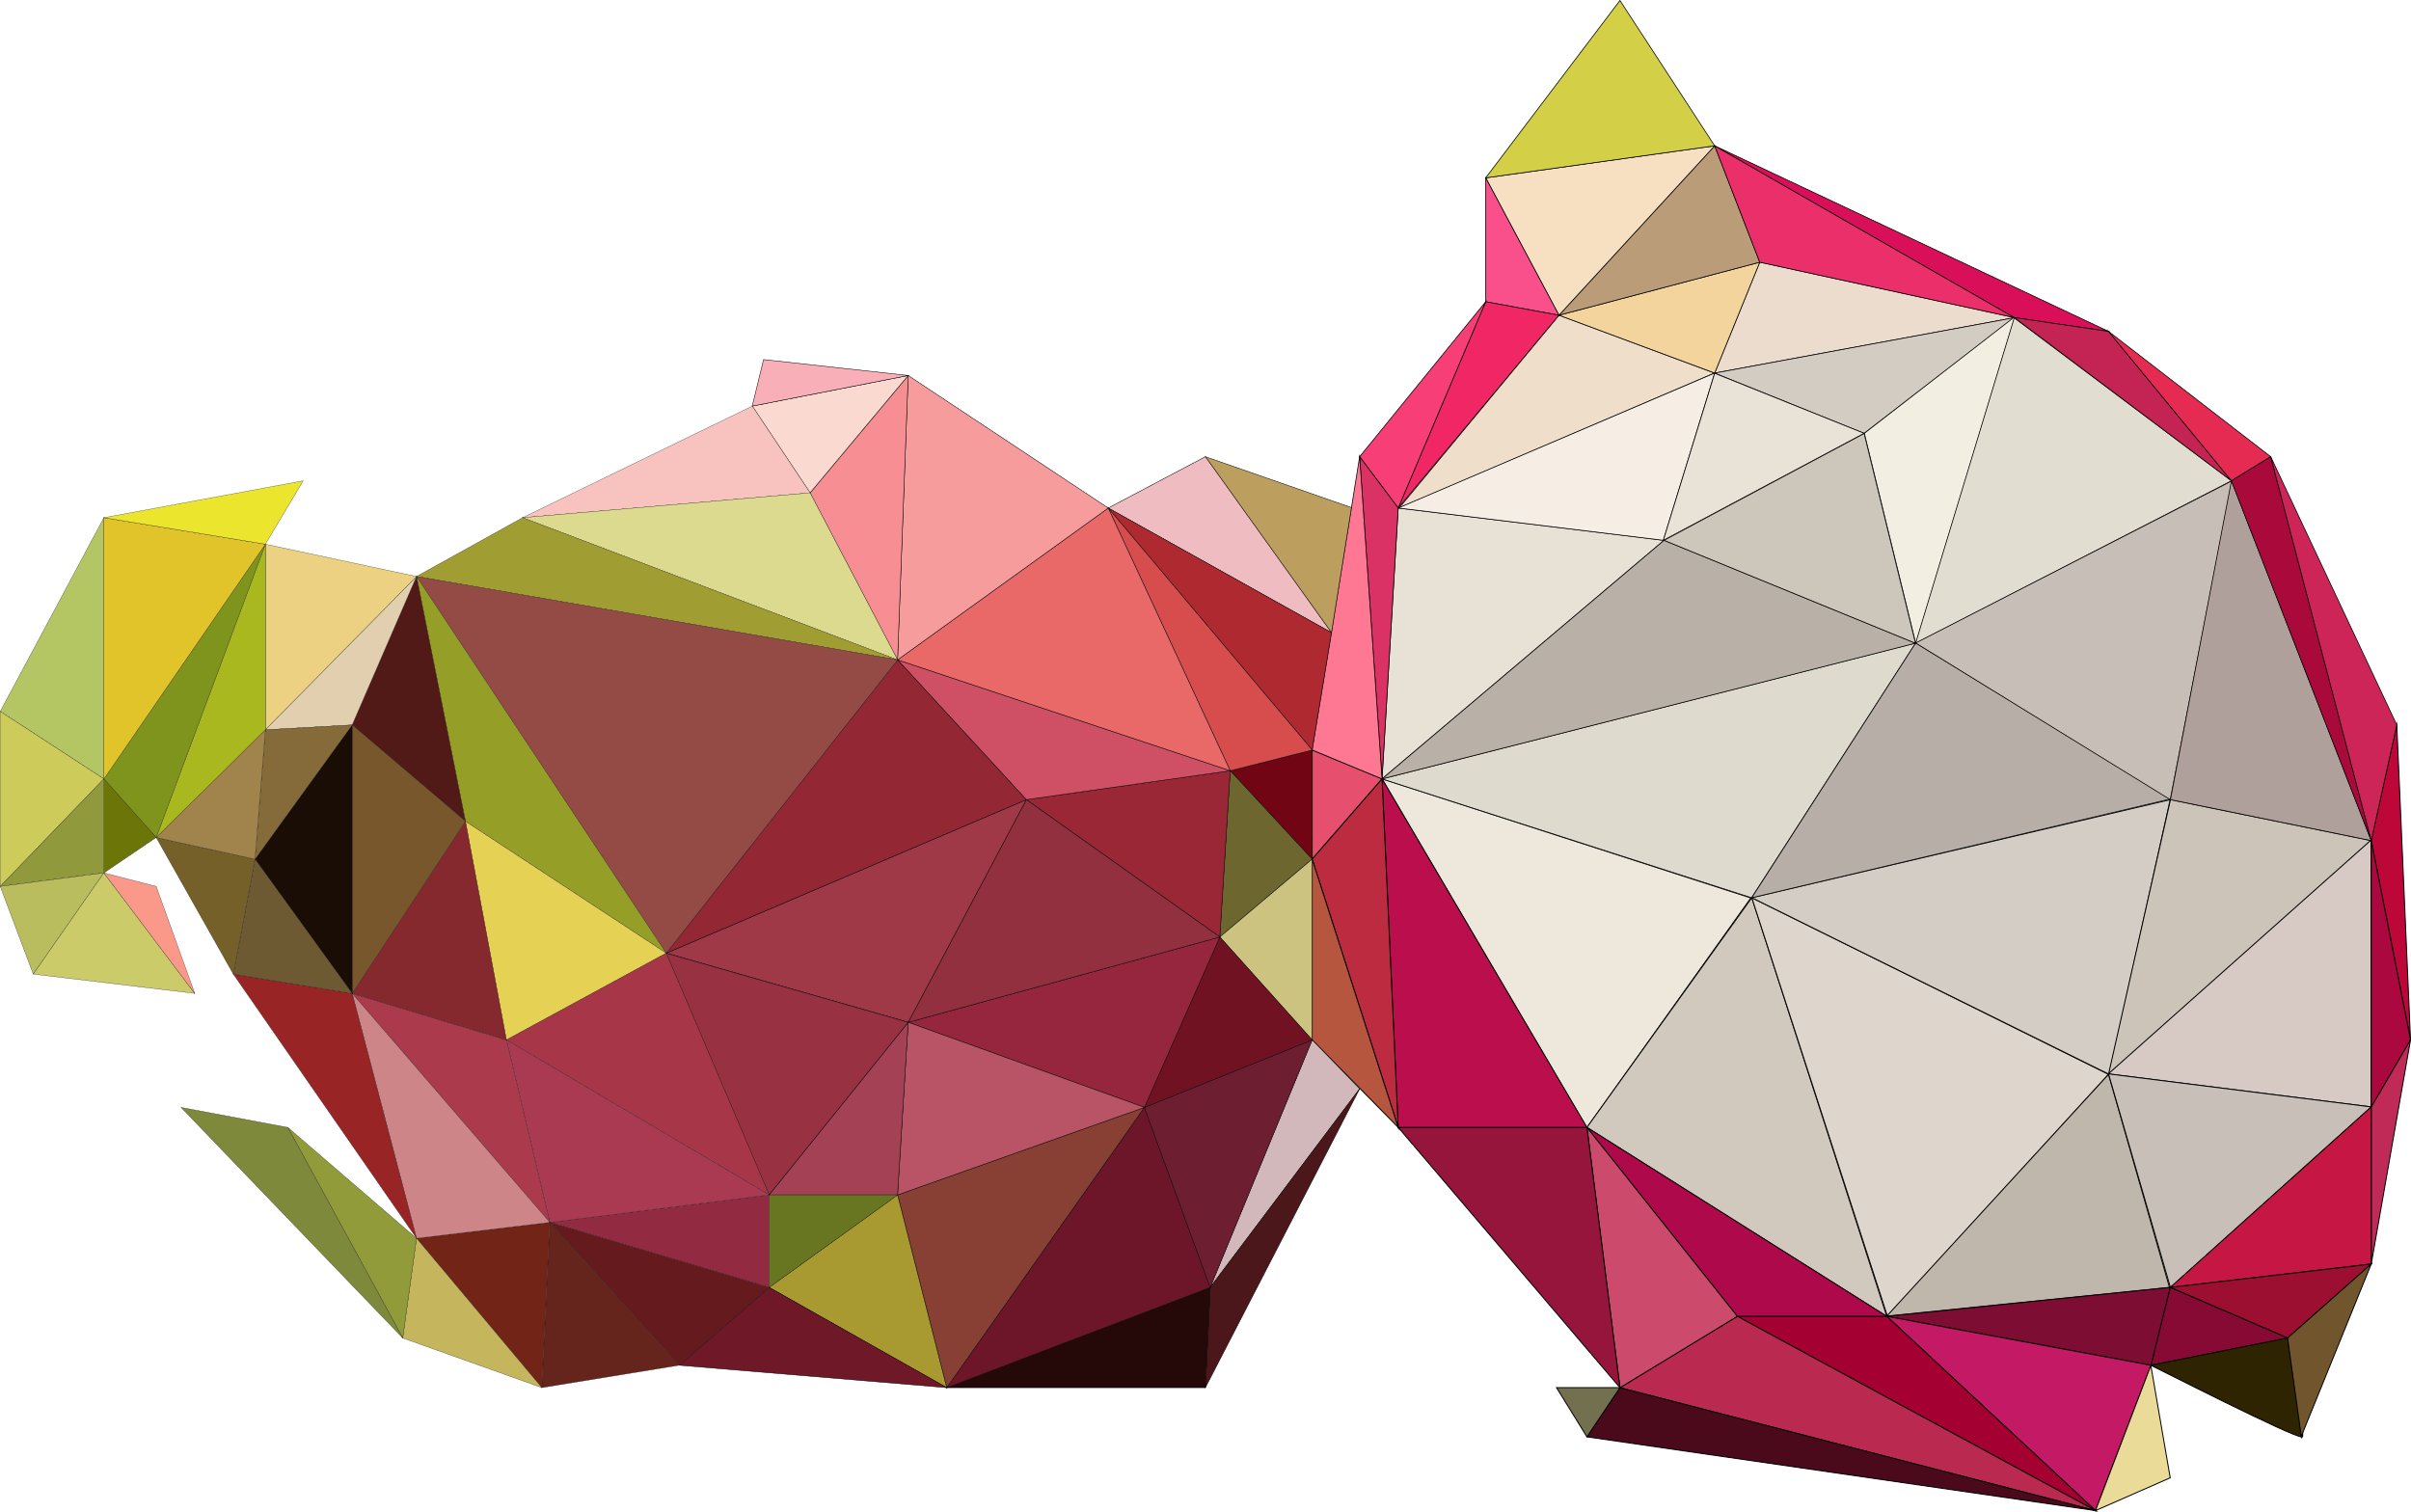 <?xml version="1.0" encoding="utf-8"?>
<!-- Generator: Adobe Illustrator 24.1.0, SVG Export Plug-In . SVG Version: 6.00 Build 0)  -->
<svg version="1.1" baseProfile="tiny" id="央铋_3"
	 xmlns="http://www.w3.org/2000/svg" xmlns:xlink="http://www.w3.org/1999/xlink" x="0px" y="0px" viewBox="0 0 1000.3 627.2"
	 xml:space="preserve">
<g>
	<path fill="#EEE8DC" stroke="#000000" stroke-width="0.4" stroke-miterlimit="10" d="M573.4,323.2l85,144.7l68-95.3L573.4,323.2z"
		/>
	<path fill="#D1C9BE" stroke="#000000" stroke-width="0.4" stroke-miterlimit="10" d="M658.4,467.8l124.4,78.4l-56-173.7
		L658.4,467.8z"/>
	<path fill="#DED5CC" stroke="#000000" stroke-width="0.4" stroke-miterlimit="10" d="M874.8,445.8l-148-73.3l56.3,173.7
		L874.8,445.8z"/>
	<path fill="#D4CDC5" stroke="#000000" stroke-width="0.4" stroke-miterlimit="10" d="M726.8,372.5l148.3,73.3l25.3-114L726.8,372.5
		z"/>
	<path fill="#CCC4B9" stroke="#000000" stroke-width="0.4" stroke-miterlimit="10" d="M874.8,445.8l109-97l-83.3-17L874.8,445.8z"/>
	<path fill="#D7CAC4" stroke="#000000" stroke-width="0.4" stroke-miterlimit="10" d="M874.7,445.6l109,13.7V348.6L874.7,445.6z"/>
	<path fill="#BFB7AC" stroke="#000000" stroke-width="0.4" stroke-miterlimit="10" d="M874.8,445.8l-92,100.3l117.3-11.9
		L874.8,445.8z"/>
	<path fill="#C8BFB8" stroke="#000000" stroke-width="0.4" stroke-miterlimit="10" d="M900.5,534.3l83.3-75l-109-13.7L900.5,534.3z"
		/>
	<polygon fill="#BE0739" stroke="#000000" stroke-width="0.4" stroke-miterlimit="10" points="1000.1,431.5 994.4,300.8 
		983.8,348.8 	"/>
	<polygon fill="#AB0840" stroke="#000000" stroke-width="0.4" stroke-miterlimit="10" points="983.8,459.5 1000.1,431.5 
		983.8,348.8 	"/>
	<polygon fill="#BF2A57" stroke="#000000" stroke-width="0.4" stroke-miterlimit="10" points="983.8,459.4 983.8,524.5 
		1000.1,431.5 	"/>
	<polygon fill="#C51644" stroke="#000000" stroke-width="0.4" stroke-miterlimit="10" points="900.4,534.2 983.8,524.5 983.8,459.3 
			"/>
	<polygon fill="#9D0F31" stroke="#000000" stroke-width="0.4" stroke-miterlimit="10" points="949.1,555.2 983.8,524.5 900.4,534.2 
			"/>
	<polygon fill="#870A35" stroke="#000000" stroke-width="0.4" stroke-miterlimit="10" points="949.1,555.2 900.4,534.2 892.4,566.5 
			"/>
	<path fill="#2E2402" stroke="#000000" stroke-width="0.4" stroke-miterlimit="10" d="M949.1,555.2l-56.7,11.3l0,0
		c0.7,0.3,60.3,30.7,62.7,29.7c0.3,0,0.3-0.3,0.3-1l-0.3,1L949.1,555.2z"/>
	<polygon fill="#71562D" stroke="#000000" stroke-width="0.4" stroke-miterlimit="10" points="954.8,596.2 955.1,595.2 983.8,524.5 
		949.1,555.2 	"/>
	<polygon fill="#7D0D33" stroke="#000000" stroke-width="0.4" stroke-miterlimit="10" points="892.4,566.5 900.4,534.2 782.8,546.2 
			"/>
	<polygon fill="#C41964" stroke="#000000" stroke-width="0.4" stroke-miterlimit="10" points="782.8,546.2 869.4,626.8 892.4,566.5 
			"/>
	<polygon fill="#EADB98" stroke="#000000" stroke-width="0.4" stroke-miterlimit="10" points="892.4,566.5 869.4,626.8 900.4,613.2 
		892.4,566.8 892.4,566.8 	"/>
	<polygon fill="#A40132" stroke="#000000" stroke-width="0.4" stroke-miterlimit="10" points="720.8,546.2 869.4,626.8 782.8,546.2 
			"/>
	<polygon fill="#BA2A50" stroke="#000000" stroke-width="0.4" stroke-miterlimit="10" points="672.1,575.8 869.4,626.8 720.8,546.2 
			"/>
	<polygon fill="#AE0A4B" stroke="#000000" stroke-width="0.4" stroke-miterlimit="10" points="720.8,546.2 782.8,546.2 658.4,467.8 
			"/>
	<polygon fill="#4A0A1B" stroke="#000000" stroke-width="0.4" stroke-miterlimit="10" points="658.4,596.2 869.4,626.8 672.1,575.8 
			"/>
	<polygon fill="#73704F" stroke="#000000" stroke-width="0.4" stroke-miterlimit="10" points="645.8,575.8 658.4,596.2 672.1,575.8 
			"/>
	<polygon fill="#CC4A6C" stroke="#000000" stroke-width="0.4" stroke-miterlimit="10" points="658.4,467.8 672.1,575.8 720.8,546.2 
			"/>
	<polygon fill="#95153D" stroke="#000000" stroke-width="0.4" stroke-miterlimit="10" points="580.1,467.8 672.1,575.8 658.4,467.8 
			"/>
	<polygon fill="#BA0E4D" stroke="#000000" stroke-width="0.4" stroke-miterlimit="10" points="573.4,323.2 580.1,467.8 658.4,467.8 
			"/>
	<polygon fill="#E64F6D" stroke="#000000" stroke-width="0.4" stroke-miterlimit="10" points="544.4,356.5 573.4,323.2 544.4,311.2 
			"/>
	<polygon fill="#BD2B40" stroke="#000000" stroke-width="0.4" stroke-miterlimit="10" points="544.4,356.5 580.1,467.8 573.4,323.2 
			"/>
	<polygon fill="#B7563E" stroke="#000000" stroke-width="0.4" stroke-miterlimit="10" points="544.4,431.5 580.1,467.8 544.4,356.5 
			"/>
</g>
<g>
	<path fill="#EEDECA" stroke="#000000" stroke-width="0.3" stroke-miterlimit="10" d="M646.8,130.8l-66.3,80l130.8-56L646.8,130.8z"
		/>
	<path fill="#E8E2D6" stroke="#000000" stroke-width="0.3" stroke-miterlimit="10" d="M580.1,210.8l-6.7,112.4l117-99L580.1,210.8z"
		/>
	<path fill="#F6EDE4" stroke="#000000" stroke-width="0.3" stroke-miterlimit="10" d="M711.4,154.8l-131.3,56l110,13.4L711.4,154.8z
		"/>
	<path fill="#EBDCCD" stroke="#000000" stroke-width="0.3" stroke-miterlimit="10" d="M835.8,131.8l-105.7-23l-18.7,46L835.8,131.8z
		"/>
	<polygon fill="#D3CCC2" stroke="#000000" stroke-width="0.3" stroke-miterlimit="10" points="773.4,179.8 835.8,131.8 711.4,154.8 
			"/>
	<path fill="#E1DDD1" stroke="#000000" stroke-width="0.3" stroke-miterlimit="10" d="M925.8,199.5l-90.3-67.7l-41,135.3
		L925.8,199.5z"/>
	<path fill="#DEDACE" stroke="#000000" stroke-width="0.3" stroke-miterlimit="10" d="M794.8,266.8l-221.4,56.4l153.3,49.3
		L794.8,266.8z"/>
	<path fill="#B7AFA7" stroke="#000000" stroke-width="0.3" stroke-miterlimit="10" d="M794.8,266.8l-68,105.7l173.7-41L794.8,266.8z
		"/>
	<path fill="#C7BEB7" stroke="#000000" stroke-width="0.3" stroke-miterlimit="10" d="M900.4,331.8l25.7-132.3l-131.3,67.3
		L900.4,331.8z"/>
	<path fill="#AFA09B" stroke="#000000" stroke-width="0.3" stroke-miterlimit="10" d="M983.8,348.8l-58-149.3l-25.3,132.3
		L983.8,348.8z"/>
	<path fill="#F2EEE2" stroke="#000000" stroke-width="0.3" stroke-miterlimit="10" d="M794.8,266.8l41-135.3l-62.3,48.3L794.8,266.8
		z"/>
	<path fill="#B9B0A7" stroke="#000000" stroke-width="0.3" stroke-miterlimit="10" d="M690.4,224.2l-117,99l221.3-56.3L690.4,224.2z
		"/>
	<path fill="#E9E3D7" stroke="#000000" stroke-width="0.3" stroke-miterlimit="10" d="M773.4,179.8l-62-24.9l-21.3,69.3L773.4,179.8
		z"/>
	<path fill="#CDC7BB" stroke="#000000" stroke-width="0.3" stroke-miterlimit="10" d="M690.4,224.2l104.3,42.7l-21.3-87L690.4,224.2
		z"/>
	<polygon fill="#F4D49D" stroke="#000000" stroke-width="0.3" stroke-miterlimit="10" points="730.1,108.8 646.8,130.8 711.4,154.8 
			"/>
	<polygon fill="#BB9C78" stroke="#000000" stroke-width="0.3" stroke-miterlimit="10" points="730.1,108.8 711.4,60.5 646.8,130.8 	
		"/>
	<polygon fill="#F7E0C2" stroke="#000000" stroke-width="0.3" stroke-miterlimit="10" points="711.4,60.5 616.4,73.8 646.8,130.8 	
		"/>
	<polygon fill="#D3CF46" stroke="#000000" stroke-width="0.3" stroke-miterlimit="10" points="672.1,0.2 616.4,73.8 711.4,60.5 	"/>
	<polygon fill="#F9508C" stroke="#000000" stroke-width="0.3" stroke-miterlimit="10" points="616.4,73.8 616.4,125.2 646.8,130.8 	
		"/>
	<polygon fill="#F12765" stroke="#000000" stroke-width="0.3" stroke-miterlimit="10" points="646.8,130.8 616.4,125.2 580.1,210.8 
			"/>
	<polygon fill="#F83E76" stroke="#000000" stroke-width="0.3" stroke-miterlimit="10" points="616.4,125.2 564.1,189.5 580.1,210.8 
			"/>
	<polygon fill="#EA2F6A" stroke="#000000" stroke-width="0.3" stroke-miterlimit="10" points="835.8,131.8 711.4,60.5 730.1,108.8 	
		"/>
	<polygon fill="#D91059" stroke="#000000" stroke-width="0.3" stroke-miterlimit="10" points="874.8,137.5 711.4,60.5 835.8,131.8 	
		"/>
	<polygon fill="#C42453" stroke="#000000" stroke-width="0.3" stroke-miterlimit="10" points="925.8,199.5 874.8,137.5 835.8,131.8 
			"/>
	<polygon fill="#E62B53" stroke="#000000" stroke-width="0.3" stroke-miterlimit="10" points="942.1,189.5 874.8,137.5 925.8,199.5 
			"/>
	<polygon fill="#A90A3B" stroke="#000000" stroke-width="0.3" stroke-miterlimit="10" points="983.8,348.8 942.1,189.5 925.8,199.5 
			"/>
	<polygon fill="#CD2558" stroke="#000000" stroke-width="0.3" stroke-miterlimit="10" points="994.4,300.8 942.1,189.5 983.8,348.8 
			"/>
	<polygon fill="#DA3265" stroke="#000000" stroke-width="0.3" stroke-miterlimit="10" points="580.1,210.8 564.1,189.5 573.4,323.2 
			"/>
	<polygon fill="#FE7793" stroke="#000000" stroke-width="0.3" stroke-miterlimit="10" points="544.4,311.2 573.4,323.2 564.1,189.5 
		552.4,262.5 	"/>
</g>
<g>
	<polygon fill="#BC9E5F" stroke="#000000" stroke-width="0.2" stroke-miterlimit="10" points="560.7,210.6 500.1,189.5 552.4,262.5 
			"/>
	<polygon fill="#EFBCC1" stroke="#000000" stroke-width="0.2" stroke-miterlimit="10" points="500.1,189.5 459.8,210.8 552.4,262.5 
			"/>
	<polygon fill="#AF2930" stroke="#000000" stroke-width="0.2" stroke-miterlimit="10" points="552.4,262.5 459.8,210.8 544.4,311.2 
			"/>
	<polygon fill="#710513" stroke="#000000" stroke-width="0.2" stroke-miterlimit="10" points="510.4,319.8 544.4,356.5 544.4,311.2 
			"/>
	<polygon fill="#6D662F" stroke="#000000" stroke-width="0.2" stroke-miterlimit="10" points="506.1,388.8 544.4,356.5 510.4,319.8 
			"/>
	<polygon fill="#CDC381" stroke="#000000" stroke-width="0.2" stroke-miterlimit="10" points="506.1,388.8 544.4,431.5 544.4,356.5 
			"/>
	<polygon fill="#D74D4D" stroke="#000000" stroke-width="0.2" stroke-miterlimit="10" points="544.4,311.2 459.8,210.8 510.4,319.8 
			"/>
	<polygon fill="#9A2736" stroke="#000000" stroke-width="0.2" stroke-miterlimit="10" points="425.8,331.8 506.1,388.8 510.4,319.8 
			"/>
	<polygon fill="#CF5064" stroke="#000000" stroke-width="0.2" stroke-miterlimit="10" points="510.4,319.8 372.4,273.8 425.8,331.8 
			"/>
	<polygon fill="#E96868" stroke="#000000" stroke-width="0.2" stroke-miterlimit="10" points="510.4,319.8 459.8,210.8 372.4,273.8 
			"/>
	<polygon fill="#F79C9C" stroke="#000000" stroke-width="0.2" stroke-miterlimit="10" points="459.8,210.8 376.8,155.8 372.4,273.8 
			"/>
	<polygon fill="#F78E93" stroke="#000000" stroke-width="0.2" stroke-miterlimit="10" points="372.4,273.8 376.8,155.8 336.1,204.5 
			"/>
	<polygon fill="#FAD9D1" stroke="#000000" stroke-width="0.2" stroke-miterlimit="10" points="376.8,155.8 312.1,168.5 336.1,204.5 
			"/>
	<polygon fill="#F8AFB8" stroke="#000000" stroke-width="0.2" stroke-miterlimit="10" points="316.8,149.2 312.1,168.5 376.8,155.8 
			"/>
	<polygon fill="#D2B8BA" stroke="#000000" stroke-width="0.2" stroke-miterlimit="10" points="564.1,451.8 544.4,431.5 502.1,534.2 
			"/>
	<polygon fill="#4B171B" stroke="#000000" stroke-width="0.2" stroke-miterlimit="10" points="500.1,575.8 564.1,451.8 502.1,534.2 
			"/>
	<polygon fill="#240908" stroke="#000000" stroke-width="0.2" stroke-miterlimit="10" points="392.8,575.8 500.1,575.8 502.1,534.2 
			"/>
	<polygon fill="#6D1529" stroke="#000000" stroke-width="0.2" stroke-miterlimit="10" points="474.8,459.5 392.8,575.8 502.1,534.2 
			"/>
	<polygon fill="#6D1F31" stroke="#000000" stroke-width="0.2" stroke-miterlimit="10" points="502.1,534.2 544.4,431.5 474.8,459.5 
			"/>
	<polygon fill="#711222" stroke="#000000" stroke-width="0.2" stroke-miterlimit="10" points="474.8,459.5 544.4,431.5 506.1,388.8 
			"/>
	<polygon fill="#96263E" stroke="#000000" stroke-width="0.2" stroke-miterlimit="10" points="474.8,459.5 506.1,388.8 376.8,424.2 
			"/>
	<polygon fill="#92303F" stroke="#000000" stroke-width="0.2" stroke-miterlimit="10" points="376.8,424.2 506.1,388.8 425.8,331.8 
			"/>
	<polygon fill="#884035" stroke="#000000" stroke-width="0.2" stroke-miterlimit="10" points="372.4,495.8 392.8,575.8 474.8,459.5 
			"/>
	<polygon fill="#B95466" stroke="#000000" stroke-width="0.2" stroke-miterlimit="10" points="372.4,495.8 474.8,459.5 376.8,424.2 
			"/>
	<polygon fill="#A99931" stroke="#000000" stroke-width="0.2" stroke-miterlimit="10" points="319.1,534.2 392.8,575.8 372.4,495.8 
			"/>
	<polygon fill="#9F3947" stroke="#000000" stroke-width="0.2" stroke-miterlimit="10" points="425.8,331.8 276.4,395.5 376.8,424.2 
			"/>
	<polygon fill="#932734" stroke="#000000" stroke-width="0.2" stroke-miterlimit="10" points="372.4,273.8 276.4,395.5 425.8,331.8 
			"/>
	<polygon fill="#A44155" stroke="#000000" stroke-width="0.2" stroke-miterlimit="10" points="319.1,495.8 372.4,495.8 376.8,424.2 
			"/>
	<polygon fill="#983142" stroke="#000000" stroke-width="0.2" stroke-miterlimit="10" points="376.8,424.2 276.4,395.5 319.1,495.8 
			"/>
	<polygon fill="#6F1828" stroke="#000000" stroke-width="0.2" stroke-miterlimit="10" points="281.8,566.5 392.8,575.8 319.1,534.2 
			"/>
</g>
<g>
	<polygon fill="#F8C3BF" stroke="#000000" stroke-width="0.1" stroke-miterlimit="10" points="312.1,168.5 216.8,214.8 336.1,204.5 
			"/>
	<polygon fill="#DCDA8E" stroke="#000000" stroke-width="0.1" stroke-miterlimit="10" points="336.1,204.5 216.8,214.8 372.4,273.8 
			"/>
	<polygon fill="#A09D32" stroke="#000000" stroke-width="0.1" stroke-miterlimit="10" points="216.8,214.8 172.8,239.2 372.4,273.8 
			"/>
	<polygon fill="#687622" stroke="#000000" stroke-width="0.1" stroke-miterlimit="10" points="319.1,534.2 372.4,495.8 319.1,495.8 
			"/>
	<polygon fill="#944B45" stroke="#000000" stroke-width="0.1" stroke-miterlimit="10" points="372.4,273.8 172.8,239.2 276.4,395.5 
			"/>
	<polygon fill="#959E26" stroke="#000000" stroke-width="0.1" stroke-miterlimit="10" points="276.4,395.5 172.8,239.2 193.1,340.8 
			"/>
	<polygon fill="#E5D153" stroke="#000000" stroke-width="0.1" stroke-miterlimit="10" points="276.4,395.5 193.1,340.8 210.1,431.5 
			"/>
	<polygon fill="#A73648" stroke="#000000" stroke-width="0.1" stroke-miterlimit="10" points="319.1,495.8 276.4,395.5 210.1,431.5 
			"/>
	<polygon fill="#922B41" stroke="#000000" stroke-width="0.1" stroke-miterlimit="10" points="228.1,507.2 319.1,534.2 319.1,495.8 
			"/>
	<polygon fill="#651A1E" stroke="#000000" stroke-width="0.1" stroke-miterlimit="10" points="228.1,507.2 281.8,566.5 319.1,534.2 
			"/>
	<polygon fill="#AA3A52" stroke="#000000" stroke-width="0.1" stroke-miterlimit="10" points="210.1,431.5 228.1,507.2 319.1,495.8 
			"/>
	<polygon fill="#66251C" stroke="#000000" stroke-width="0.1" stroke-miterlimit="10" points="224.8,575.8 281.8,566.5 228.1,507.2 
			"/>
	<polygon fill="#722517" stroke="#000000" stroke-width="0.1" stroke-miterlimit="10" points="172.8,513.8 224.8,575.8 228.1,507.2 
			"/>
	<polygon fill="#C5B65D" stroke="#000000" stroke-width="0.1" stroke-miterlimit="10" points="167.1,555.2 224.8,575.8 172.8,513.8 
			"/>
	<polygon fill="#919B39" stroke="#000000" stroke-width="0.1" stroke-miterlimit="10" points="119.4,467.8 167.1,555.2 172.8,513.8 
			"/>
	<polygon fill="#7E893B" stroke="#000000" stroke-width="0.1" stroke-miterlimit="10" points="75.1,459.5 167.1,555.2 119.4,467.8 	
		"/>
	<polygon fill="#AB3A4C" stroke="#000000" stroke-width="0.1" stroke-miterlimit="10" points="146.1,412.2 228.1,507.2 210.1,431.5 
			"/>
	<polygon fill="#86292E" stroke="#000000" stroke-width="0.1" stroke-miterlimit="10" points="193.1,340.8 146.1,412.2 210.1,431.5 
			"/>
	<polygon fill="#521A16" stroke="#000000" stroke-width="0.1" stroke-miterlimit="10" points="193.1,340.8 172.8,239.2 146.1,300.8 
			"/>
	<polygon fill="#CD8587" stroke="#000000" stroke-width="0.1" stroke-miterlimit="10" points="146.1,412.2 172.8,513.8 228.1,507.2 
			"/>
	<polygon fill="#982425" stroke="#000000" stroke-width="0.1" stroke-miterlimit="10" points="96.8,404.2 172.8,513.8 146.1,412.2 	
		"/>
	<polygon fill="#79572C" stroke="#000000" stroke-width="0.1" stroke-miterlimit="10" points="146.1,300.8 146.1,412.2 193.1,340.8 
			"/>
	<polygon fill="#E2CFAF" stroke="#000000" stroke-width="0.1" stroke-miterlimit="10" points="146.1,300.8 172.8,239.2 110.1,302.8 
			"/>
	<polygon fill="#1A0D05" stroke="#000000" stroke-width="0.1" stroke-miterlimit="10" points="105.8,356.5 146.1,412.2 146.1,300.8 
			"/>
	<polygon fill="#6D5A32" stroke="#000000" stroke-width="0.1" stroke-miterlimit="10" points="105.8,356.5 96.8,404.2 146.1,412.2 	
		"/>
	<polygon fill="#756029" stroke="#000000" stroke-width="0.1" stroke-miterlimit="10" points="64.8,347.5 96.8,404.2 105.8,356.5 	
		"/>
	<polygon fill="#856B39" stroke="#000000" stroke-width="0.1" stroke-miterlimit="10" points="110.1,302.8 105.8,356.5 146.1,300.8 
			"/>
	<polygon fill="#A1844B" stroke="#000000" stroke-width="0.1" stroke-miterlimit="10" points="110.1,302.8 64.8,347.5 105.8,356.5 	
		"/>
	<polygon fill="#EBD181" stroke="#000000" stroke-width="0.1" stroke-miterlimit="10" points="172.8,239.2 110.1,225.8 110.1,302.8 
			"/>
	<polygon fill="#A9B81F" stroke="#000000" stroke-width="0.1" stroke-miterlimit="10" points="110.1,225.8 64.8,347.5 110.1,302.8 	
		"/>
	<polygon fill="#7F941C" stroke="#000000" stroke-width="0.1" stroke-miterlimit="10" points="43.1,323.2 64.8,347.5 110.1,225.8 	
		"/>
	<polygon fill="#6C7508" stroke="#000000" stroke-width="0.1" stroke-miterlimit="10" points="43.1,362.2 64.8,347.5 43.1,323.2 	
		"/>
	<polygon fill="#B4C663" stroke="#000000" stroke-width="0.1" stroke-miterlimit="10" points="43.1,214.8 0.1,295.2 43.1,323.2 	"/>
	<polygon fill="#CDCB5A" stroke="#000000" stroke-width="0.1" stroke-miterlimit="10" points="0.1,295.2 0.1,367.8 43.1,323.2 	"/>
	<polygon fill="#909A3C" stroke="#000000" stroke-width="0.1" stroke-miterlimit="10" points="0.1,367.8 43.1,362.2 43.1,323.2 	"/>
	<polygon fill="#BABD5D" stroke="#000000" stroke-width="0.1" stroke-miterlimit="10" points="13.8,404.2 43.1,362.2 0.1,367.8 	"/>
	<polygon fill="#CBCB6A" stroke="#000000" stroke-width="0.1" stroke-miterlimit="10" points="80.8,412.2 43.1,362.2 13.8,404.2 	
		"/>
	<polygon fill="#FA998A" stroke="#000000" stroke-width="0.1" stroke-miterlimit="10" points="64.8,367.8 43.1,362.2 80.8,412.2 	
		"/>
	<polygon fill="#E1C429" stroke="#000000" stroke-width="0.1" stroke-miterlimit="10" points="110.1,225.8 43.1,214.8 43.1,323.2 	
		"/>
	<polygon fill="#EBE52E" stroke="#000000" stroke-width="0.1" stroke-miterlimit="10" points="125.8,199.5 43.1,214.8 110.1,225.8 	
		"/>
</g>
</svg>
